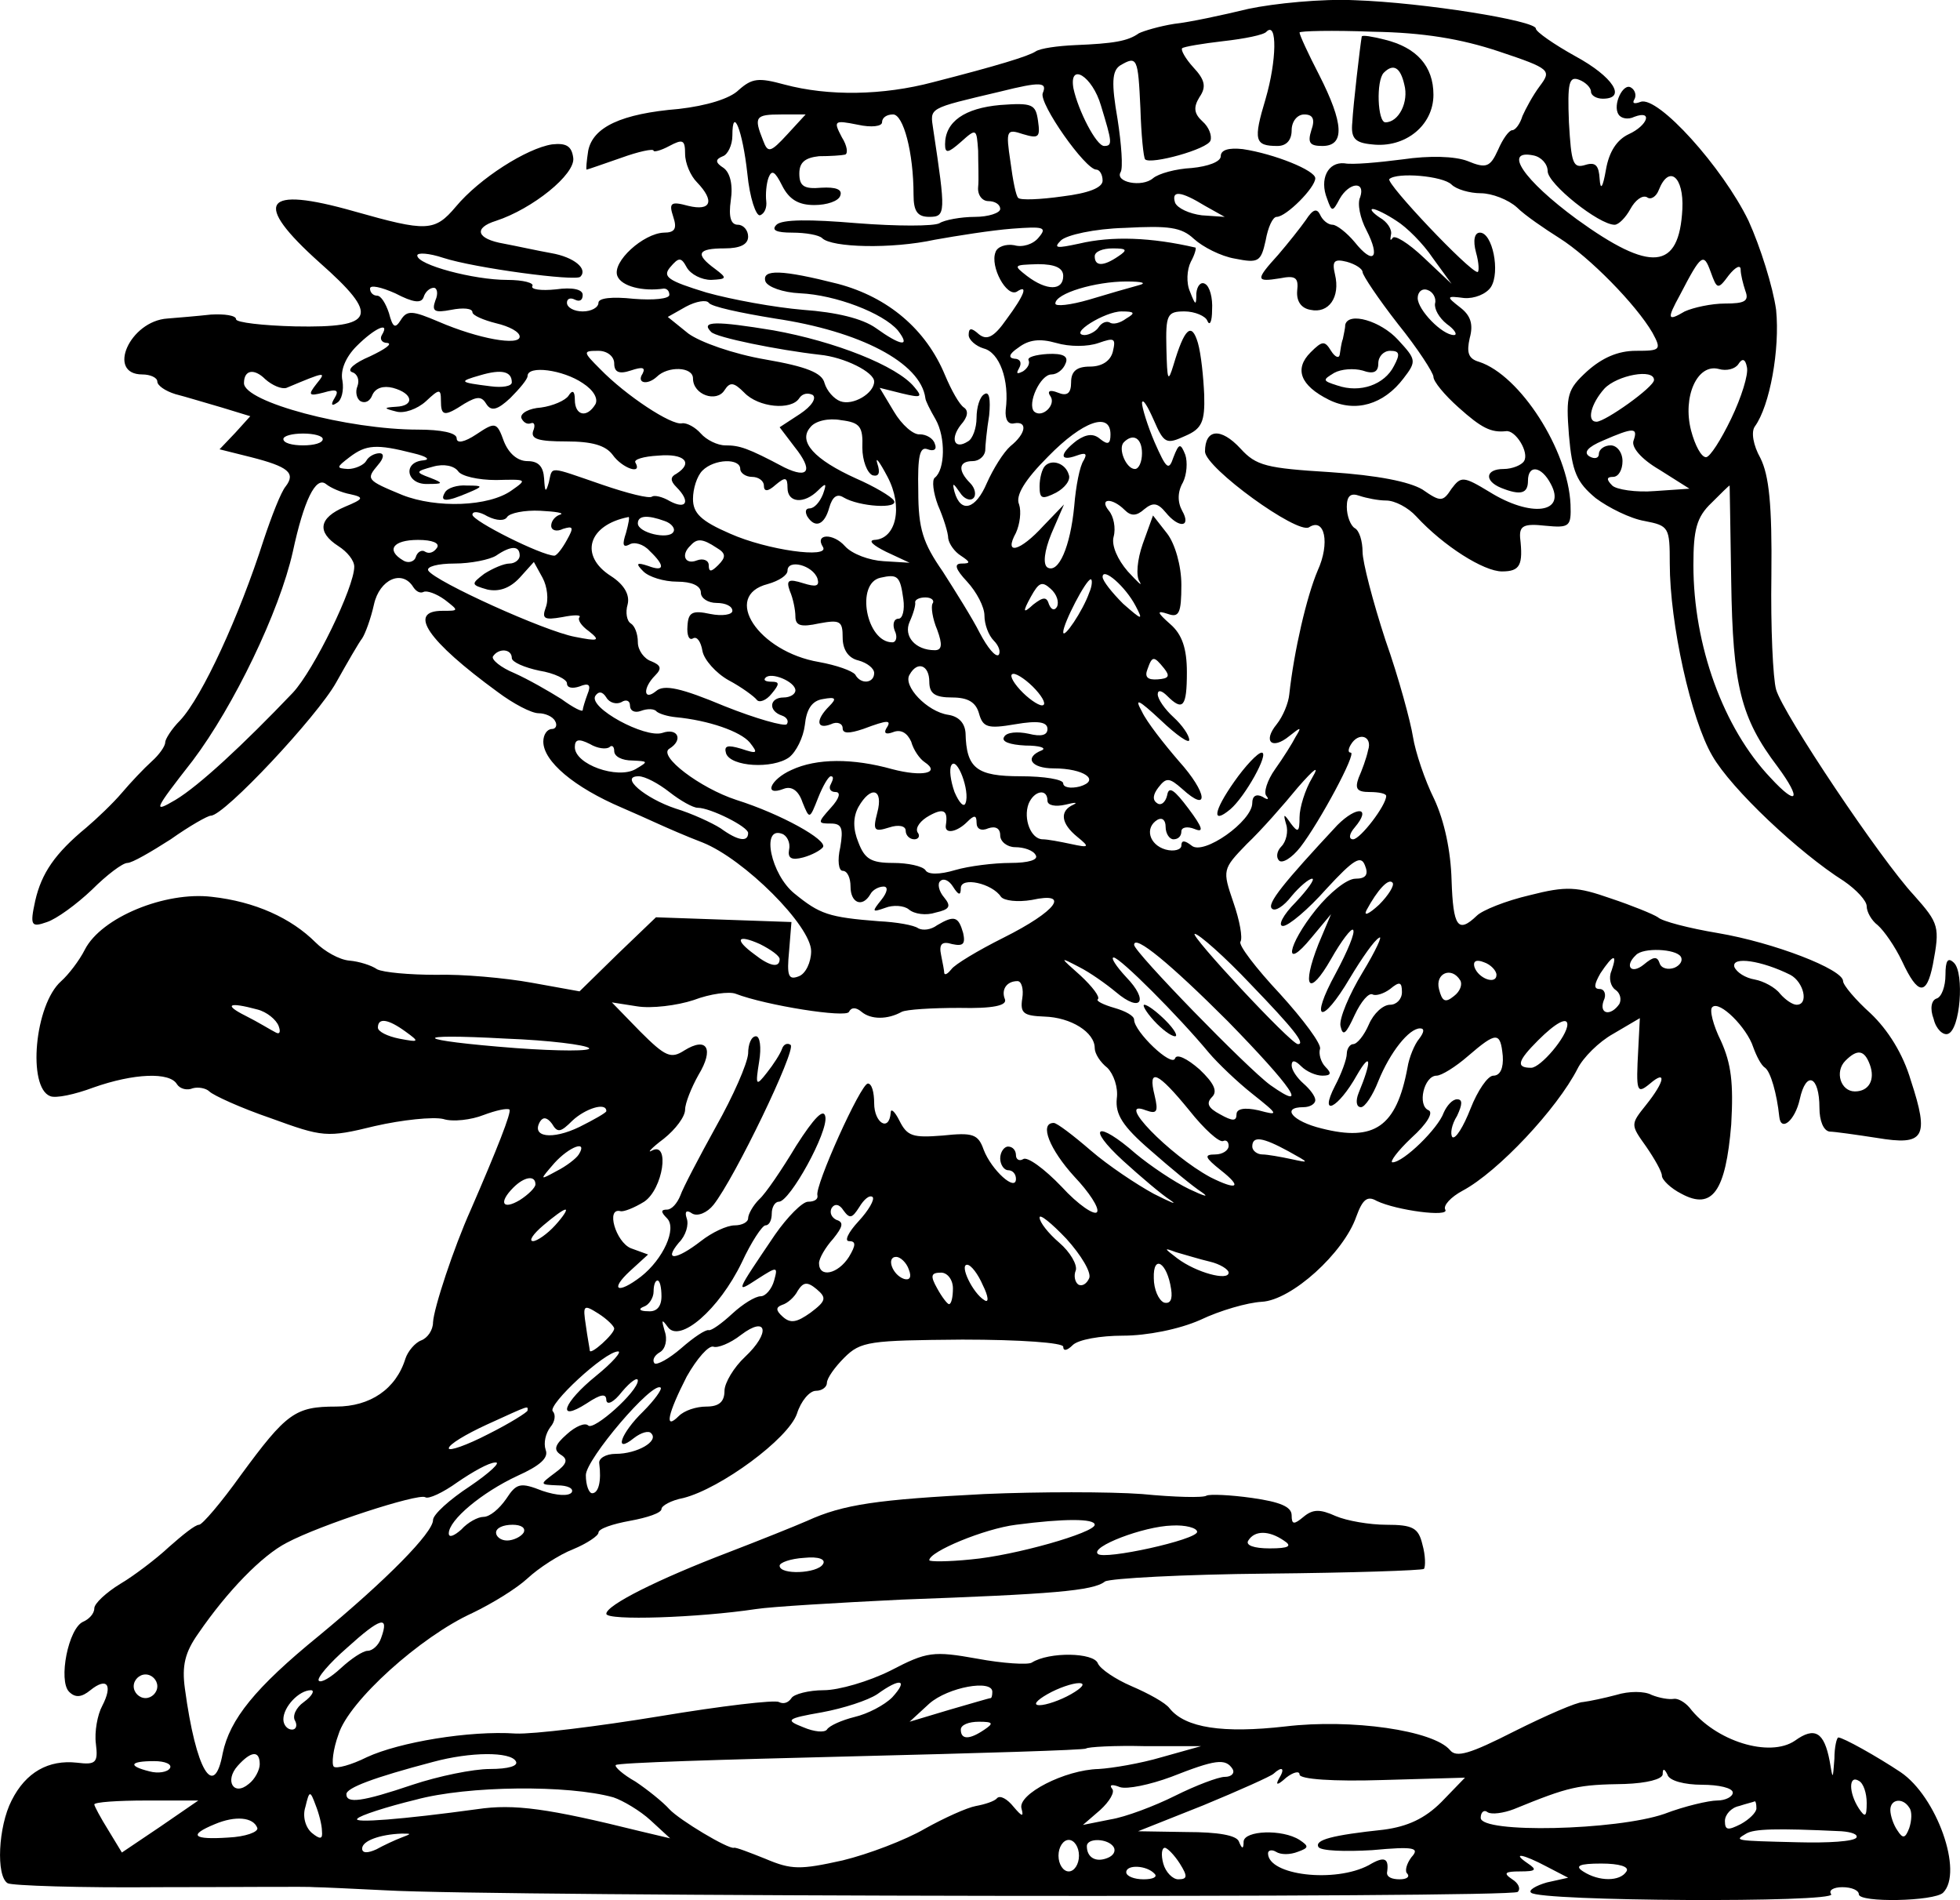 <?xml version="1.0" standalone="no"?>
<!DOCTYPE svg PUBLIC "-//W3C//DTD SVG 20010904//EN"
 "http://www.w3.org/TR/2001/REC-SVG-20010904/DTD/svg10.dtd">
<svg version="1.0" xmlns="http://www.w3.org/2000/svg"
 width="248.817pt" height="241.156pt" viewBox="0 0 248.817 241.156"
 preserveAspectRatio="xMidYMid meet">
<g transform="translate(-24.028,242.527) scale(0.1,-0.1)"
fill="#000000" stroke="none">
<path d="M1825 2414 c-33 -8 -75 -17 -94 -19 -19 -3 -39 -9 -45 -12 -14 -10
-32 -13 -81 -15 -22 -1 -44 -4 -50 -8 -9 -6 -48 -18 -130 -39 -64 -17 -133
-18 -189 -3 -33 9 -41 8 -58 -7 -11 -11 -41 -20 -76 -24 -73 -6 -109 -23 -115
-53 -2 -13 -3 -24 -2 -24 1 0 21 7 44 15 22 8 41 12 41 9 0 -2 9 0 20 6 17 9
20 8 20 -10 0 -12 7 -28 15 -36 23 -24 18 -37 -11 -30 -22 6 -25 4 -19 -14 5
-15 2 -20 -12 -20 -26 -1 -66 -37 -59 -55 5 -13 32 -20 59 -16 4 0 7 -3 7 -8
0 -5 -20 -7 -45 -5 -28 3 -45 1 -45 -5 0 -6 -9 -11 -20 -11 -11 0 -20 5 -20
11 0 5 4 7 10 4 6 -3 10 -1 10 6 0 7 -13 10 -34 7 -19 -2 -32 0 -30 4 3 4 -11
8 -32 8 -42 0 -114 19 -114 31 0 4 15 3 33 -3 40 -13 168 -30 174 -24 10 10
-8 25 -37 30 -17 3 -44 9 -60 12 -35 6 -39 20 -10 29 46 15 101 59 98 80 -2
15 -9 19 -27 17 -32 -5 -92 -43 -122 -79 -27 -32 -37 -32 -129 -6 -116 33
-130 12 -44 -65 77 -68 71 -83 -31 -81 -41 1 -75 5 -75 9 0 5 -15 7 -32 6 -18
-2 -43 -4 -55 -5 -48 -3 -78 -71 -32 -71 10 0 19 -4 19 -9 0 -5 10 -12 23 -16
12 -3 38 -11 59 -17 l36 -11 -19 -21 -20 -21 40 -10 c47 -12 57 -20 44 -37 -6
-7 -18 -38 -28 -68 -31 -97 -78 -199 -106 -229 -11 -11 -19 -24 -19 -28 0 -5
-8 -16 -17 -24 -10 -9 -27 -27 -38 -40 -11 -13 -32 -33 -45 -44 -40 -33 -57
-58 -65 -93 -7 -32 -5 -34 15 -27 12 4 37 22 57 41 19 19 39 34 45 34 6 0 30
14 55 30 24 17 47 30 51 30 17 0 135 126 159 169 14 25 29 51 33 56 4 6 11 25
15 43 7 32 36 45 50 22 4 -6 9 -8 13 -6 4 2 16 -2 27 -10 18 -14 18 -14 -3
-14 -45 0 -19 -38 70 -103 20 -15 43 -27 52 -27 8 0 18 -4 21 -10 3 -5 1 -10
-4 -10 -6 0 -11 -7 -11 -16 0 -25 39 -58 100 -84 14 -6 34 -15 45 -20 11 -5
36 -16 57 -24 53 -21 138 -106 138 -138 0 -14 -7 -29 -16 -32 -13 -5 -15 1
-12 32 l3 37 -86 3 -86 3 -49 -47 -48 -47 -61 11 c-33 6 -88 11 -121 10 -34 0
-67 3 -75 7 -7 5 -23 10 -35 11 -13 1 -32 12 -43 23 -31 31 -77 52 -132 58
-59 7 -140 -26 -161 -67 -7 -14 -21 -32 -30 -40 -34 -30 -43 -135 -14 -146 7
-3 31 2 55 11 51 18 97 20 106 4 4 -6 13 -8 20 -5 7 2 17 0 21 -4 5 -5 40 -21
78 -34 66 -24 71 -25 132 -10 35 8 74 12 87 9 12 -4 36 -1 51 5 16 6 30 9 33
7 3 -3 -16 -51 -49 -127 -22 -49 -47 -125 -48 -143 0 -10 -7 -20 -15 -23 -8
-3 -17 -14 -20 -23 -12 -39 -45 -61 -88 -61 -52 0 -63 -8 -121 -87 -25 -35
-49 -63 -53 -63 -5 0 -21 -13 -38 -28 -16 -15 -45 -37 -62 -47 -18 -11 -33
-25 -33 -31 0 -7 -7 -14 -14 -17 -19 -8 -32 -75 -18 -89 8 -8 16 -7 27 2 21
17 29 7 15 -20 -6 -11 -10 -33 -8 -48 3 -24 0 -27 -24 -24 -36 4 -65 -12 -83
-48 -17 -33 -20 -96 -5 -105 5 -3 92 -6 192 -5 101 0 190 1 198 0 8 0 49 -2
90 -4 136 -8 1429 -10 1437 -2 4 4 1 11 -7 16 -12 8 -9 10 10 10 20 0 22 2 10
10 -22 15 -6 12 24 -4 l27 -14 -27 -6 c-14 -4 -24 -10 -20 -13 10 -11 387 -13
381 -2 -4 5 3 9 14 9 12 0 21 -4 21 -9 0 -11 96 -9 107 2 26 26 -8 122 -54
153 -30 20 -73 44 -79 44 -2 0 -5 -12 -5 -27 -2 -27 -2 -27 -6 -3 -7 37 -19
44 -44 26 -32 -22 -101 -1 -134 42 -6 7 -15 12 -20 11 -6 -1 -18 1 -28 5 -9 5
-29 5 -45 0 -15 -4 -34 -8 -42 -9 -8 0 -47 -17 -87 -37 -57 -29 -74 -34 -82
-24 -21 25 -125 40 -209 30 -79 -9 -127 -2 -147 23 -5 7 -27 19 -48 28 -21 9
-40 22 -43 29 -5 14 -62 15 -84 1 -5 -3 -37 -1 -69 5 -56 10 -64 9 -110 -15
-28 -14 -66 -25 -85 -25 -19 0 -38 -5 -41 -10 -4 -6 -10 -8 -16 -5 -5 3 -73
-5 -151 -18 -79 -13 -161 -23 -183 -22 -59 4 -148 -11 -189 -30 -20 -10 -39
-15 -42 -12 -3 3 -1 22 6 41 13 42 104 124 170 154 25 12 56 31 70 44 14 13
40 30 58 37 17 7 32 17 32 21 0 5 18 11 40 15 22 4 40 10 40 15 0 4 12 11 28
14 47 12 133 75 144 107 5 16 16 29 24 29 8 0 14 5 14 10 0 6 10 20 22 32 21
21 32 22 150 23 74 0 128 -4 128 -9 0 -6 5 -5 12 2 7 7 35 12 64 12 30 0 71 8
98 20 25 12 60 22 78 23 38 2 104 62 120 108 8 22 14 27 26 20 25 -12 93 -21
87 -11 -3 5 7 16 22 24 45 24 120 104 146 155 7 14 27 34 45 44 l34 20 -2 -39
c-3 -55 -2 -58 15 -44 21 18 19 3 -5 -27 -20 -25 -20 -25 0 -53 11 -16 20 -32
20 -37 0 -5 11 -16 25 -23 39 -21 56 3 63 88 3 53 0 77 -13 106 -10 20 -15 40
-11 43 9 9 44 -26 52 -51 4 -11 10 -23 15 -26 7 -5 15 -33 18 -62 2 -20 20 -5
26 22 8 37 25 30 25 -11 0 -16 5 -29 13 -30 6 0 34 -4 60 -8 60 -10 67 0 43
73 -10 34 -29 64 -51 85 -19 17 -35 36 -35 41 0 15 -88 49 -159 61 -36 6 -71
15 -76 20 -6 4 -33 15 -60 24 -43 15 -56 16 -103 4 -30 -7 -60 -19 -67 -26
-24 -23 -30 -14 -32 45 -1 37 -9 75 -22 103 -12 24 -24 60 -27 79 -3 19 -18
75 -35 123 -16 49 -29 99 -29 112 0 13 -4 27 -10 30 -5 3 -10 15 -10 27 0 14
5 18 16 14 9 -3 24 -6 34 -6 11 0 28 -9 38 -20 35 -38 86 -70 109 -70 23 0 27
8 23 43 -1 15 5 18 32 15 31 -3 33 -1 32 27 -3 69 -64 164 -116 181 -14 4 -16
12 -12 30 5 18 1 29 -12 39 -18 14 -18 15 5 12 13 -1 28 5 34 14 12 19 2 69
-14 69 -7 0 -9 -10 -5 -25 4 -14 4 -25 2 -25 -10 0 -117 113 -112 118 10 9 68
4 79 -7 6 -6 23 -11 37 -11 14 0 35 -8 46 -18 10 -10 35 -27 54 -39 38 -24 97
-84 118 -120 12 -22 10 -23 -21 -23 -23 0 -43 -9 -62 -26 -25 -23 -27 -30 -23
-81 4 -47 10 -60 34 -80 16 -12 44 -26 62 -29 31 -6 32 -8 32 -54 0 -76 27
-198 54 -244 24 -42 110 -123 167 -159 16 -11 29 -25 29 -32 0 -7 6 -18 14
-24 8 -7 22 -27 31 -46 20 -43 31 -44 39 -4 9 48 8 52 -24 88 -42 45 -166 230
-175 261 -4 14 -7 79 -6 145 1 90 -3 127 -14 149 -9 16 -12 33 -7 40 19 26 32
98 27 148 -4 29 -20 80 -35 113 -33 68 -115 159 -137 151 -8 -3 -11 -2 -8 3 3
5 1 12 -4 15 -10 7 -24 -22 -16 -34 3 -5 12 -7 20 -3 24 9 17 -11 -7 -22 -15
-7 -25 -22 -29 -45 -4 -23 -7 -27 -8 -12 -1 17 -5 22 -18 18 -16 -5 -18 2 -21
54 -2 50 0 59 13 54 8 -3 15 -10 15 -15 0 -5 7 -9 15 -9 31 0 13 28 -35 54
-27 15 -50 31 -50 35 0 10 -142 33 -230 36 -41 2 -102 -4 -135 -11z m22 -114
c-16 -53 -14 -60 15 -60 11 0 18 7 18 20 0 11 7 20 16 20 11 0 14 -6 9 -20 -5
-16 -2 -20 14 -20 29 0 27 29 -4 90 -14 27 -25 51 -25 54 0 2 42 3 93 1 64 -1
112 -9 160 -25 66 -22 67 -24 52 -44 -9 -12 -18 -29 -22 -38 -3 -10 -9 -18
-13 -18 -4 0 -12 -11 -18 -25 -10 -22 -15 -24 -39 -14 -16 6 -48 7 -82 2 -31
-4 -64 -7 -74 -5 -21 2 -32 -20 -22 -45 6 -17 7 -17 16 0 12 21 33 23 26 2 -4
-8 0 -27 8 -42 18 -35 9 -45 -15 -15 -10 12 -23 22 -28 22 -6 0 -13 6 -16 13
-4 8 -9 7 -18 -7 -7 -10 -23 -30 -35 -44 -29 -32 -29 -35 2 -30 20 4 24 1 22
-16 -1 -13 5 -22 17 -24 23 -5 38 16 31 45 -4 17 -1 20 15 16 11 -3 20 -9 20
-13 0 -4 20 -34 45 -66 25 -31 45 -62 45 -67 0 -6 14 -23 32 -39 29 -26 41
-32 60 -30 12 2 30 -27 23 -38 -3 -5 -15 -10 -26 -10 -23 0 -25 -15 -3 -24 25
-10 34 -7 34 9 0 21 17 19 29 -4 20 -37 -25 -43 -78 -10 -33 20 -36 20 -48 4
-11 -17 -14 -17 -37 -1 -17 10 -57 18 -117 22 -81 5 -94 8 -114 30 -25 27 -45
25 -45 -4 1 -21 117 -105 132 -96 20 13 27 -20 11 -55 -14 -33 -30 -102 -36
-157 -1 -11 -8 -28 -16 -38 -18 -22 -6 -33 16 -15 15 12 16 12 8 -1 -4 -8 -16
-27 -26 -41 -10 -14 -15 -30 -11 -34 4 -5 1 -5 -5 -1 -8 4 -13 1 -13 -8 0 -23
-62 -67 -77 -54 -9 7 -13 7 -13 0 0 -5 -9 -8 -20 -5 -21 6 -27 28 -10 38 6 3
10 -1 10 -9 0 -9 5 -16 10 -16 6 0 10 4 10 10 0 5 7 7 17 3 12 -5 10 2 -8 26
-18 24 -25 29 -27 17 -2 -9 -8 -14 -13 -10 -6 4 -5 11 2 20 10 13 14 12 30 -2
35 -32 32 -5 -4 35 -19 22 -41 50 -47 63 -10 18 -5 16 24 -11 20 -19 36 -30
36 -25 0 6 -9 19 -20 29 -11 10 -20 23 -20 29 0 6 5 5 12 -2 20 -20 25 -14 25
30 0 30 -6 48 -21 61 -17 15 -18 18 -3 13 14 -5 17 1 17 37 0 24 -8 52 -18 65
l-18 23 -13 -36 c-7 -20 -9 -41 -4 -48 4 -7 -2 -1 -15 13 -13 15 -21 33 -18
44 3 11 0 26 -6 33 -13 16 4 17 20 1 8 -8 15 -8 25 1 11 9 17 8 27 -4 17 -21
33 -19 21 2 -6 11 -6 24 1 36 5 10 6 26 3 35 -6 15 -8 15 -15 -3 -6 -18 -9
-15 -24 19 -9 21 -16 44 -16 50 1 6 7 -4 15 -22 13 -30 16 -31 40 -20 21 9 25
18 24 52 -1 23 -4 52 -8 66 -8 27 -17 19 -31 -28 -7 -23 -8 -20 -9 21 -1 43 1
47 23 47 13 0 27 -6 29 -12 3 -7 6 -1 6 14 1 15 -3 30 -9 33 -5 3 -10 -2 -11
-12 0 -16 -1 -16 -8 2 -5 11 -4 28 1 38 5 9 7 17 6 18 -56 13 -106 15 -148 5
-28 -6 -33 -6 -23 4 7 7 43 15 81 16 56 3 72 1 88 -14 11 -10 34 -22 52 -25
30 -6 33 -4 39 23 3 17 9 30 14 30 12 0 49 37 49 49 0 10 -52 31 -92 37 -18 2
-28 -1 -28 -9 0 -7 -16 -13 -37 -15 -20 -1 -42 -7 -49 -13 -14 -12 -49 -5 -41
8 3 5 1 35 -4 67 -8 46 -7 61 3 68 22 13 23 10 26 -54 1 -34 4 -63 6 -65 7 -7
80 13 83 24 2 6 -2 17 -10 24 -11 10 -12 18 -4 31 9 13 7 22 -8 38 -10 11 -16
22 -14 24 2 2 26 6 52 9 27 3 52 8 55 12 14 14 13 -37 -1 -85z m-209 -9 c14
-46 15 -51 4 -51 -10 0 -33 45 -39 73 -6 34 24 16 35 -22z m-74 16 c-5 -13 54
-97 68 -97 4 0 8 -6 8 -14 0 -9 -18 -16 -51 -20 -28 -4 -53 -5 -56 -2 -3 2 -7
23 -10 46 -6 40 -5 42 16 35 20 -6 22 -4 19 17 -3 21 -7 23 -48 20 -45 -4 -70
-21 -70 -50 0 -12 4 -11 20 3 20 18 20 17 22 -11 0 -16 1 -37 0 -46 -1 -10 5
-18 13 -18 8 0 15 -4 15 -10 0 -5 -15 -10 -32 -10 -18 0 -39 -4 -45 -8 -7 -4
-54 -4 -105 0 -59 5 -95 5 -102 -2 -7 -7 0 -10 20 -10 17 0 34 -3 38 -7 12
-12 88 -14 143 -2 28 5 72 12 98 14 40 3 45 2 34 -11 -7 -9 -21 -13 -31 -10
-11 2 -22 -2 -24 -9 -7 -18 14 -57 27 -50 15 10 10 -4 -13 -35 -16 -23 -25
-27 -35 -19 -10 9 -13 8 -13 -1 0 -6 9 -14 19 -17 20 -5 33 -40 28 -78 -1 -12
3 -19 11 -17 17 3 15 -13 -5 -29 -9 -8 -22 -29 -30 -47 -14 -33 -33 -39 -41
-11 -3 12 -2 12 7 -1 5 -8 13 -11 17 -7 4 4 2 13 -4 19 -16 16 -15 28 3 28 8
0 15 6 16 13 0 6 2 27 5 45 2 21 0 31 -6 27 -6 -3 -10 -17 -10 -30 0 -13 -5
-27 -11 -30 -17 -11 -23 3 -9 21 9 10 10 18 4 22 -6 4 -16 22 -24 41 -24 58
-72 99 -136 116 -71 18 -97 19 -92 3 3 -7 22 -14 44 -15 45 -2 105 -25 124
-47 17 -22 4 -20 -28 3 -17 12 -50 20 -92 23 -36 3 -91 13 -123 22 -49 15 -56
20 -46 32 11 13 14 13 21 0 5 -9 19 -16 31 -16 20 1 21 2 5 14 -26 19 -22 26
12 26 20 0 30 5 30 15 0 8 -6 15 -13 15 -9 0 -12 10 -9 31 3 20 -1 35 -9 41
-11 7 -11 11 -1 15 6 2 12 14 12 26 0 39 13 7 19 -48 3 -31 11 -54 16 -53 6 2
9 10 8 18 -1 8 0 22 3 30 4 10 8 8 17 -10 9 -18 21 -25 41 -25 16 0 31 5 33
12 3 8 -6 11 -24 10 -22 -2 -28 2 -28 18 0 14 7 20 25 22 14 0 29 1 33 2 4 1
3 11 -4 22 -11 21 -10 22 20 16 18 -4 31 -2 31 3 0 6 6 10 14 10 13 0 26 -48
26 -102 0 -21 5 -28 20 -28 21 0 21 5 5 111 -4 28 -8 26 85 48 52 13 60 12 54
-2z m-324 -52 c-22 -24 -25 -24 -31 -8 -12 30 -10 33 23 33 l31 0 -23 -25z
m965 -47 c0 -16 65 -68 85 -68 5 0 14 9 20 20 6 11 15 18 21 15 5 -4 12 1 15
9 13 33 32 17 30 -24 -4 -78 -40 -81 -134 -13 -68 50 -94 89 -55 81 10 -2 18
-11 18 -20z m-435 -44 l25 -14 -29 2 c-16 2 -31 9 -34 16 -5 16 7 15 38 -4z
m243 -19 c13 -8 34 -29 46 -47 l24 -33 -35 33 c-20 19 -38 30 -40 25 -3 -4 -3
-2 -2 4 2 7 -5 17 -14 22 -9 6 -13 11 -9 11 4 0 18 -7 30 -15z m-353 -45 c-19
-13 -30 -13 -30 0 0 6 10 10 23 10 18 0 19 -2 7 -10z m775 -24 c8 10 15 14 15
7 0 -6 3 -18 6 -27 5 -13 -1 -16 -26 -16 -17 0 -40 -5 -51 -10 -22 -13 -23
-10 -6 21 27 52 30 54 39 29 8 -22 9 -23 23 -4z m-845 -1 c0 -19 -21 -19 -46
0 -18 14 -17 14 14 15 22 0 32 -5 32 -15z m-812 -27 c2 7 8 12 13 12 4 0 6 -7
2 -16 -5 -14 -1 -16 20 -12 15 3 27 2 27 -3 0 -4 14 -10 30 -14 17 -4 30 -11
30 -17 0 -12 -52 -3 -103 19 -33 14 -40 15 -48 2 -7 -11 -10 -10 -15 9 -4 12
-10 22 -15 22 -5 0 -9 4 -9 9 0 5 14 2 32 -6 23 -12 33 -13 36 -5z m907 15
c-11 -3 -39 -11 -62 -18 -24 -7 -43 -9 -43 -5 0 13 51 28 90 28 21 0 27 -2 15
-5z m377 -23 c-1 -7 5 -18 15 -26 10 -7 14 -14 9 -14 -15 0 -46 32 -46 47 0 8
6 13 13 10 6 -2 11 -10 9 -17z m-838 -19 c108 -16 185 -56 191 -101 0 -3 6
-15 13 -27 13 -23 12 -64 -1 -74 -4 -3 -2 -19 4 -35 7 -16 13 -35 13 -42 1 -7
8 -17 16 -22 12 -8 13 -10 1 -10 -10 0 -8 -7 7 -23 12 -13 22 -32 22 -43 0
-11 5 -25 12 -32 6 -6 9 -14 6 -18 -4 -3 -14 9 -24 28 -9 18 -31 53 -47 78
-25 36 -31 54 -31 102 -1 45 2 57 12 53 8 -3 12 0 9 7 -2 7 -11 12 -19 12 -8
-1 -23 12 -33 29 l-18 30 28 -7 c25 -6 27 -5 16 8 -22 27 -101 58 -179 72 -73
12 -93 12 -79 -2 6 -7 85 -23 138 -29 31 -3 69 -22 69 -34 0 -15 -27 -31 -43
-25 -8 3 -17 13 -20 23 -3 13 -23 21 -75 30 -41 7 -83 22 -98 33 l-26 21 23
13 c13 7 26 9 29 5 3 -5 41 -13 84 -20z m446 0 c-8 -6 -17 -8 -21 -5 -4 2 -10
0 -14 -6 -3 -5 -12 -10 -18 -10 -21 1 26 30 47 30 17 0 18 -2 6 -9z m-945 -21
c-3 -5 0 -10 7 -10 7 -1 -3 -8 -22 -17 -19 -8 -30 -17 -23 -20 7 -2 10 -10 7
-18 -3 -7 -1 -16 4 -19 6 -3 12 0 15 8 4 9 14 12 26 9 26 -7 28 -23 4 -24 -16
-1 -16 -2 0 -6 10 -3 27 3 38 13 17 16 19 16 19 1 0 -20 4 -21 30 -4 17 10 22
9 28 -1 6 -9 14 -7 30 8 12 12 22 24 22 28 0 14 45 8 70 -9 14 -9 20 -20 16
-27 -11 -18 -26 -14 -26 6 0 11 -3 13 -8 5 -4 -6 -20 -13 -35 -15 -15 -1 -26
-7 -25 -13 2 -5 7 -9 12 -7 5 2 6 -3 3 -10 -3 -10 7 -13 42 -13 33 0 50 -5 59
-17 12 -17 38 -26 29 -10 -3 4 10 8 29 9 33 3 45 -9 23 -23 -8 -4 -8 -9 0 -17
18 -18 13 -29 -8 -18 -10 6 -20 8 -23 6 -3 -3 -31 4 -63 15 -70 24 -63 24 -68
3 -4 -14 -5 -12 -6 5 -1 15 -7 22 -21 22 -13 0 -24 10 -30 25 -9 25 -11 25
-35 9 -15 -10 -25 -12 -25 -5 0 7 -20 11 -49 11 -89 0 -221 35 -221 59 0 17
13 19 27 5 9 -8 21 -13 27 -11 50 21 51 21 38 5 -11 -14 -10 -16 9 -11 17 5
20 3 14 -7 -5 -8 -4 -11 3 -6 6 3 9 16 7 28 -3 13 4 30 18 44 23 23 43 32 32
14z m910 -10 c20 7 22 6 18 -11 -3 -12 -14 -19 -29 -19 -17 0 -24 -6 -24 -20
0 -14 -5 -18 -17 -13 -10 4 -14 2 -9 -5 7 -11 -11 -28 -21 -19 -9 10 8 47 22
47 7 0 15 6 18 14 4 9 -3 13 -23 12 -15 -1 -26 -4 -24 -8 2 -4 -1 -10 -7 -14
-8 -4 -9 -3 -5 4 4 7 1 12 -6 12 -8 1 -7 6 5 14 13 10 27 12 48 6 17 -5 40 -5
54 0z m-615 -26 c0 -11 6 -14 21 -9 15 5 19 4 15 -4 -8 -12 6 -15 18 -4 14 14
46 13 46 -2 0 -21 30 -31 40 -15 7 11 12 10 25 -3 18 -19 60 -23 70 -7 4 6 11
7 17 4 5 -4 -1 -14 -16 -24 l-26 -17 19 -25 c24 -30 18 -41 -13 -26 -47 25
-57 28 -75 28 -10 0 -24 7 -31 15 -7 8 -18 14 -24 13 -13 -3 -71 35 -104 69
-22 22 -22 23 -2 23 11 0 20 -7 20 -16z m1418 -70 c-13 -27 -27 -49 -32 -49
-6 0 -14 15 -19 34 -11 43 8 85 35 78 10 -3 21 0 25 6 5 8 9 7 11 -4 2 -9 -7
-38 -20 -65z m-1548 46 c0 -5 -12 -7 -27 -5 -40 5 -41 6 -13 14 27 8 40 5 40
-9z m1450 3 c0 -9 -62 -53 -73 -53 -13 0 -7 23 10 42 16 17 63 26 63 11z
m-1005 -86 c0 -16 6 -32 13 -35 8 -2 10 3 6 15 -3 10 3 2 13 -17 20 -38 11
-79 -17 -80 -8 -1 -1 -7 15 -15 l30 -14 -33 2 c-18 1 -40 9 -49 19 -15 17 -39
16 -28 -1 9 -15 -71 -4 -118 17 -37 16 -47 26 -47 44 0 13 5 29 12 36 15 15
48 16 48 2 0 -5 7 -10 15 -10 8 0 15 -5 15 -11 0 -8 5 -8 15 1 12 10 15 10 15
-4 0 -19 21 -21 39 -3 10 10 11 9 6 -5 -4 -10 -11 -18 -17 -18 -5 0 -6 -4 -3
-10 10 -16 22 -11 28 11 4 14 10 18 18 13 20 -12 71 -15 64 -4 -3 5 -25 18
-48 28 -53 24 -74 47 -58 65 6 8 23 12 39 9 24 -3 28 -8 27 -35z m315 17 c0
-12 -3 -14 -13 -6 -8 7 -17 7 -30 -2 -22 -17 -22 -27 0 -19 11 4 14 3 9 -6 -5
-7 -10 -33 -12 -58 -5 -52 -20 -86 -34 -78 -6 4 -4 21 5 43 l16 37 -26 -27
c-30 -33 -51 -38 -35 -9 5 11 7 27 4 36 -5 11 7 31 37 61 44 45 79 57 79 28z
m-1000 -6 c0 -5 -11 -8 -25 -8 -14 0 -25 3 -25 8 0 4 11 7 25 7 14 0 25 -3 25
-7z m1664 -2 c-3 -8 9 -23 33 -37 l38 -24 -44 -3 c-24 -2 -49 2 -54 7 -8 8 -7
11 1 11 7 0 12 9 12 20 0 11 -7 20 -15 20 -8 0 -15 -5 -15 -11 0 -5 -5 -7 -12
-3 -8 5 -2 12 17 20 39 17 45 17 39 0z m-624 -16 c0 -11 -4 -20 -9 -20 -11 0
-22 26 -14 34 12 12 23 5 23 -14z m-925 0 c17 -4 22 -8 13 -9 -27 -2 -22 -31
5 -30 20 0 21 1 3 8 -19 7 -18 8 4 14 14 4 27 1 32 -6 4 -6 25 -11 48 -11 39
1 40 1 20 -13 -29 -21 -96 -23 -139 -6 -46 19 -46 20 -31 38 8 9 8 15 2 15 -6
0 -14 -4 -17 -10 -3 -5 -14 -10 -23 -10 -15 1 -15 2 2 15 21 16 34 17 81 5z
m-80 -52 c18 -4 17 -6 -7 -16 -33 -14 -36 -32 -8 -50 11 -7 20 -18 20 -26 0
-26 -51 -131 -78 -160 -63 -66 -119 -118 -149 -136 -29 -17 -28 -14 22 50 52
69 110 189 127 265 14 65 29 96 42 86 6 -5 20 -11 31 -13z m1753 -111 c2 -132
12 -173 59 -235 31 -42 25 -51 -9 -14 -60 63 -98 168 -98 270 0 45 4 61 23 79
12 12 22 22 23 22 0 1 1 -55 2 -122z m-1554 82 c3 5 22 9 42 8 20 -1 32 -3 25
-5 -6 -2 -11 -8 -11 -14 0 -6 7 -8 15 -4 13 4 14 2 5 -14 -6 -11 -13 -20 -16
-20 -16 0 -104 44 -104 52 0 5 9 4 19 -2 12 -6 22 -6 25 -1z m151 -20 c-5 -15
-4 -19 4 -15 6 4 18 1 26 -8 20 -19 19 -27 -2 -19 -15 5 -16 3 -6 -7 7 -7 26
-13 43 -13 18 0 30 -5 30 -14 0 -7 9 -13 20 -13 11 0 20 -4 20 -10 0 -5 -13
-7 -28 -4 -23 5 -28 2 -29 -15 -1 -12 2 -19 7 -16 5 3 10 -4 12 -16 2 -11 17
-28 33 -37 17 -9 33 -21 36 -25 3 -4 12 -1 19 8 10 12 10 15 0 15 -8 0 -11 2
-8 5 7 8 38 -5 38 -16 0 -5 -7 -9 -15 -9 -18 0 -20 -17 -2 -23 6 -2 9 -7 6
-11 -3 -3 -39 7 -79 23 -55 23 -77 28 -87 19 -16 -13 -17 4 -1 20 9 9 7 13 -5
18 -9 3 -17 14 -17 24 0 11 -4 21 -9 24 -5 3 -7 14 -4 24 3 12 -4 25 -21 36
-41 26 -29 65 22 75 2 1 0 -9 -3 -20z m49 15 c9 -3 14 -10 11 -14 -6 -10 -45
-1 -45 11 0 10 12 11 34 3z m-289 -34 c-4 -6 -10 -8 -15 -5 -4 3 -10 0 -12 -7
-2 -6 -10 -8 -16 -4 -22 13 -13 26 19 26 18 0 28 -4 24 -10z m355 0 c12 -7 12
-12 2 -22 -9 -9 -12 -9 -12 0 0 6 -7 9 -15 6 -15 -6 -21 7 -8 19 8 9 15 9 33
-3z m-250 -10 c0 -5 -6 -10 -13 -10 -7 0 -21 -6 -32 -13 -17 -13 -17 -14 4
-20 14 -3 28 1 41 15 l18 20 11 -20 c6 -11 8 -28 4 -38 -5 -14 -2 -16 21 -12
15 3 24 3 22 0 -3 -3 2 -11 12 -18 15 -12 12 -13 -18 -7 -38 7 -177 70 -186
84 -3 5 12 9 33 9 21 0 45 5 53 10 19 13 30 13 30 0z m378 -29 c3 -10 -2 -11
-18 -6 -19 6 -22 4 -17 -10 4 -9 7 -24 7 -32 0 -12 7 -14 30 -9 27 5 30 3 30
-18 0 -15 7 -26 20 -29 11 -3 20 -10 20 -16 0 -13 -17 -15 -24 -2 -4 5 -24 12
-46 16 -77 13 -124 84 -65 99 14 4 25 11 25 17 0 15 32 7 38 -10z m109 -26 c2
-14 -1 -25 -6 -25 -6 0 -8 -7 -5 -15 4 -8 2 -15 -3 -15 -33 0 -47 75 -15 82
22 5 25 2 29 -27z m295 -9 c10 -19 8 -18 -16 3 -14 14 -26 29 -26 34 0 13 29
-12 42 -37z m-100 -1 c-3 -5 -7 -4 -10 3 -3 10 -7 10 -20 0 -13 -12 -14 -10
-3 10 10 18 14 20 25 10 8 -7 11 -17 8 -23z m41 18 c-8 -23 -33 -60 -33 -50 0
11 29 67 35 67 2 0 2 -8 -2 -17z m-199 -14 c-2 -4 0 -19 6 -33 7 -19 6 -26 -3
-26 -25 0 -40 18 -32 36 5 11 8 22 7 25 0 3 5 6 13 6 8 0 12 -4 9 -8z m-534
-69 c0 -5 16 -12 35 -16 19 -3 35 -11 35 -16 0 -6 7 -7 16 -4 12 5 15 2 10
-10 -3 -8 -6 -18 -6 -20 0 -3 -12 3 -27 14 -16 10 -42 25 -60 33 -17 7 -29 17
-27 21 7 11 24 10 24 -2z m828 -13 c8 -10 6 -13 -8 -14 -13 -1 -17 3 -13 13 6
17 8 17 21 1z m-298 -17 c0 -15 7 -20 29 -20 20 0 30 -6 34 -20 5 -18 11 -20
46 -14 29 5 41 3 41 -6 0 -8 -8 -10 -24 -6 -14 3 -28 2 -31 -4 -4 -6 7 -10 27
-11 18 0 27 -3 21 -6 -23 -9 -14 -23 15 -23 38 0 60 -15 33 -23 -12 -3 -21 -1
-21 4 0 5 -24 9 -54 9 -56 0 -69 10 -70 55 -1 13 -9 21 -22 23 -27 4 -58 37
-49 51 10 18 25 12 25 -9z m135 -10 c10 -11 14 -20 8 -20 -5 0 -18 9 -28 20
-10 11 -14 20 -8 20 5 0 18 -9 28 -20z m-526 -16 c6 4 11 2 11 -4 0 -7 6 -10
14 -7 8 3 17 3 20 -1 4 -3 14 -6 24 -7 42 -4 82 -18 94 -32 11 -14 10 -15 -11
-8 -17 5 -22 4 -19 -6 6 -17 59 -20 80 -5 9 7 18 25 20 41 2 20 9 31 23 33 16
3 18 1 8 -9 -18 -18 -16 -30 2 -23 8 4 15 1 15 -5 0 -7 8 -7 26 -1 32 12 37
12 29 0 -3 -6 1 -7 9 -4 10 4 18 -1 23 -12 3 -11 11 -22 17 -26 21 -14 -3 -19
-41 -9 -50 14 -96 14 -128 -1 -27 -12 -36 -34 -10 -24 10 4 19 -2 24 -17 9
-22 9 -22 20 6 6 15 13 27 16 27 4 0 3 -4 0 -10 -3 -5 -1 -10 6 -10 7 0 5 -8
-6 -20 -17 -19 -17 -20 0 -20 14 0 16 -6 12 -30 -4 -17 -2 -30 3 -30 6 0 10
-9 10 -20 0 -21 15 -27 25 -10 3 6 11 10 17 10 6 0 5 -7 -3 -17 -12 -15 -12
-16 5 -10 10 4 24 3 30 -2 7 -6 22 -8 34 -4 18 4 20 8 11 19 -7 8 -9 18 -5 21
4 4 11 1 16 -7 7 -11 10 -12 10 -2 0 15 40 6 51 -11 4 -5 21 -7 39 -4 50 11
32 -14 -36 -48 -32 -16 -62 -34 -66 -40 -4 -5 -8 -8 -9 -5 0 3 -2 13 -4 23 -3
14 1 18 14 14 14 -3 17 0 14 14 -6 21 -11 23 -33 10 -8 -6 -18 -7 -24 -4 -5 4
-28 8 -50 9 -64 5 -75 9 -107 35 -30 24 -43 86 -16 76 6 -2 11 -11 9 -20 -2
-11 3 -14 18 -10 11 3 22 9 25 13 6 9 -53 42 -110 60 -46 15 -100 56 -85 65
18 11 11 27 -9 20 -22 -7 -94 32 -85 47 4 6 9 6 14 -2 4 -7 13 -9 19 -6z m-15
-57 c3 3 6 1 6 -5 0 -7 10 -12 23 -12 20 -1 21 -1 4 -11 -23 -13 -77 6 -77 28
0 10 5 11 19 4 10 -6 21 -7 25 -4z m963 -4 c-2 -10 -8 -26 -12 -35 -5 -14 -2
-18 14 -18 12 0 21 -2 21 -5 0 -12 -33 -55 -42 -55 -6 0 -5 7 2 15 22 26 3 28
-22 3 -68 -73 -90 -100 -83 -106 4 -4 15 3 25 16 10 12 22 22 26 22 4 0 -5
-13 -21 -30 -16 -16 -23 -30 -16 -30 7 0 32 21 55 47 35 38 44 43 49 30 5 -12
1 -17 -12 -17 -11 0 -33 -18 -50 -39 -37 -46 -42 -80 -6 -36 l25 30 -16 -38
c-22 -56 -12 -68 16 -19 13 23 26 40 28 37 3 -3 -7 -27 -22 -55 -34 -62 -18
-67 18 -6 15 25 31 48 37 51 5 4 -4 -16 -21 -44 -17 -28 -30 -59 -28 -68 3
-14 7 -10 18 14 8 17 18 29 23 26 4 -2 14 1 22 7 12 10 15 9 15 -4 0 -9 -7
-16 -15 -16 -9 0 -21 -11 -27 -25 -6 -14 -15 -25 -20 -25 -4 0 -8 -6 -8 -12 0
-7 -7 -26 -15 -41 -21 -41 4 -29 28 14 18 31 19 18 2 -23 -4 -10 -3 -18 3 -18
5 0 15 15 22 33 15 37 39 67 53 67 6 0 5 -5 -1 -13 -6 -7 -13 -24 -15 -37 -14
-75 -42 -94 -109 -77 -37 9 -52 27 -23 27 8 0 15 4 15 9 0 5 -7 14 -15 21 -8
7 -15 17 -15 23 0 7 4 7 12 -1 7 -7 19 -12 27 -12 11 0 12 3 4 11 -6 6 -9 17
-7 23 2 6 -21 37 -51 70 -30 32 -53 62 -50 66 3 5 -1 27 -9 50 -14 41 -14 42
17 74 18 17 47 50 65 72 21 24 28 29 18 12 -9 -15 -16 -38 -16 -50 0 -19 -2
-20 -11 -8 -9 13 -10 13 -6 -1 3 -9 0 -22 -6 -28 -6 -6 -7 -14 -3 -18 4 -4 16
3 27 17 24 31 72 120 64 120 -4 0 -3 5 0 10 10 17 28 11 22 -7z m-511 -67 c-2
-6 -8 0 -14 14 -5 14 -7 29 -4 34 7 12 24 -33 18 -48z m-376 14 c14 -11 30
-20 36 -20 16 0 64 -24 64 -32 0 -12 -13 -10 -35 6 -11 7 -37 19 -57 25 -39
13 -72 41 -47 41 8 0 25 -9 39 -20z m264 -26 c-6 -23 -4 -25 15 -19 12 4 21 2
21 -4 0 -6 5 -11 11 -11 5 0 8 4 4 9 -3 6 4 15 15 21 18 10 24 7 21 -12 -2
-12 14 -9 27 4 9 9 12 9 12 -1 0 -8 6 -11 15 -7 9 3 15 0 15 -9 0 -8 9 -15 19
-15 11 0 23 -4 26 -10 4 -6 -9 -10 -32 -10 -21 0 -53 -4 -70 -9 -20 -6 -35 -6
-38 0 -4 5 -22 9 -41 9 -28 0 -36 5 -44 26 -7 17 -7 32 0 45 16 28 32 23 24
-7z m216 15 c0 -6 10 -8 23 -5 12 3 16 3 10 0 -18 -8 -16 -24 5 -41 16 -13 15
-14 -8 -9 -14 3 -30 6 -36 6 -15 0 -25 26 -18 45 7 17 24 20 24 4z m421 -132
c-13 -12 -20 -15 -16 -7 14 26 28 41 33 35 3 -3 -5 -16 -17 -28z m-761 -69 c0
-12 -13 -9 -32 6 -26 19 -22 26 7 13 14 -7 25 -15 25 -19z m598 -32 c54 -56
70 -76 60 -76 -9 0 -139 140 -131 140 5 0 38 -29 71 -64z m-29 -47 c81 -83
105 -117 54 -81 -29 21 -173 169 -173 178 0 14 46 -24 119 -97z m575 82 c3 -5
-1 -11 -8 -14 -8 -3 -17 -1 -19 6 -3 9 -8 8 -20 -2 -16 -13 -25 -2 -10 12 9
10 51 8 57 -2z m-717 -45 c32 -27 42 -11 13 19 -13 14 -20 25 -16 25 8 0 82
-74 121 -121 11 -13 36 -37 55 -52 34 -27 34 -28 8 -21 -18 4 -28 2 -28 -5 0
-9 -5 -9 -21 0 -15 8 -18 14 -10 22 7 7 3 17 -16 35 -16 14 -29 20 -31 14 -4
-12 -52 34 -52 49 0 5 -11 11 -25 15 -14 4 -24 9 -21 11 3 3 -7 16 -22 30 -27
24 -27 24 -2 11 14 -7 35 -22 47 -32z m483 22 c0 -13 -23 -5 -28 10 -2 7 2 10
12 6 9 -3 16 -11 16 -16z m146 5 c-4 -9 -1 -20 5 -24 6 -4 8 -12 5 -18 -11
-16 -26 -13 -20 4 4 8 1 15 -5 15 -8 0 -7 6 1 20 16 24 22 26 14 3z m227 -5
c17 -9 24 -38 8 -38 -5 0 -14 6 -21 14 -6 8 -21 16 -32 18 -12 2 -23 9 -26 16
-4 14 35 8 71 -10z m-419 -7 c3 -5 0 -14 -8 -20 -11 -9 -15 -7 -19 9 -5 20 16
29 27 11z m-556 -23 c-3 -19 2 -22 28 -23 34 -1 64 -20 64 -40 0 -7 7 -18 16
-25 8 -8 14 -25 12 -39 -2 -20 7 -35 43 -66 25 -22 54 -46 65 -53 10 -7 3 -5
-16 4 -19 9 -50 30 -68 45 -49 43 -64 35 -16 -9 22 -20 49 -43 60 -50 10 -7 1
-3 -21 8 -22 12 -58 36 -80 55 -22 19 -43 35 -47 35 -19 0 -5 -34 26 -68 19
-20 32 -40 29 -45 -3 -5 -24 9 -45 32 -22 23 -44 39 -49 35 -5 -3 -9 0 -9 5 0
6 -4 11 -10 11 -5 0 -10 -7 -10 -15 0 -8 5 -15 10 -15 6 0 10 -5 10 -11 0 -17
-31 11 -41 37 -7 20 -14 22 -52 18 -38 -3 -45 -1 -55 19 -6 12 -11 16 -11 10
-2 -25 -21 -13 -21 12 0 14 -3 25 -8 25 -9 0 -68 -131 -64 -142 1 -5 -4 -8
-12 -8 -7 0 -26 -19 -42 -42 -50 -74 -51 -75 -22 -56 25 16 26 16 21 -2 -3
-11 -11 -20 -17 -20 -7 0 -23 -10 -36 -22 -14 -13 -27 -22 -30 -21 -4 1 -19
-9 -35 -23 -15 -13 -31 -22 -34 -19 -3 4 0 10 7 14 7 4 10 16 6 27 -4 14 -4
16 4 5 15 -21 65 22 94 82 12 26 26 47 30 47 5 0 8 7 8 15 0 8 4 15 9 15 14 0
63 89 59 108 -2 11 -14 -1 -37 -37 -18 -30 -39 -61 -47 -68 -8 -8 -14 -19 -14
-24 0 -5 -8 -9 -17 -9 -10 0 -29 -9 -43 -20 -31 -24 -48 -26 -28 -2 9 9 13 23
10 31 -3 9 0 11 7 6 7 -4 19 1 27 11 27 34 105 196 98 203 -4 3 -9 1 -11 -5
-2 -6 -11 -20 -19 -30 -14 -18 -15 -17 -10 14 3 18 1 32 -4 32 -6 0 -10 -10
-10 -22 -1 -13 -19 -54 -41 -93 -21 -38 -42 -78 -45 -87 -4 -10 -11 -18 -17
-18 -8 0 -8 -3 0 -11 13 -13 -5 -52 -33 -74 -30 -23 -40 -17 -14 7 l23 21 -22
8 c-19 8 -32 52 -13 47 4 -1 17 4 30 12 24 16 33 77 10 65 -7 -4 -1 3 15 15
15 12 27 28 27 37 0 8 8 28 17 44 20 33 11 49 -18 31 -17 -11 -24 -8 -56 24
l-36 37 32 -5 c18 -3 51 1 72 8 21 8 45 11 53 8 39 -15 141 -31 144 -23 3 6 9
6 16 0 12 -10 33 -10 51 0 6 3 38 5 73 5 43 -1 61 3 58 11 -5 12 2 23 16 23 5
0 8 -10 6 -22z m-971 -14 c12 -3 24 -13 27 -21 3 -8 1 -11 -4 -8 -6 3 -22 13
-38 21 -28 14 -22 18 15 8z m188 -28 c18 -13 18 -14 -8 -9 -15 3 -27 9 -27 14
0 13 13 11 35 -5z m1475 9 c0 -15 -34 -55 -46 -55 -20 0 -17 9 9 35 22 22 37
30 37 20z m-1242 -30 c4 -4 -38 -4 -93 0 -130 10 -139 19 -12 12 54 -2 101 -8
105 -12z m1160 -10 c1 -15 -3 -25 -12 -25 -7 0 -20 -19 -29 -42 -9 -23 -19
-39 -23 -36 -3 4 -1 16 6 27 7 15 7 21 0 21 -6 0 -13 -8 -17 -17 -7 -20 -51
-63 -65 -63 -4 0 6 14 24 31 20 18 28 32 22 35 -15 6 -6 44 10 44 6 0 24 11
40 25 36 31 41 31 44 0z m466 -11 c7 -19 -1 -34 -19 -34 -18 0 -26 25 -12 39
15 15 24 14 31 -5z m-864 -58 c19 -24 38 -41 43 -39 4 2 7 -1 7 -6 0 -6 -8
-11 -17 -11 -15 0 -13 -4 7 -20 28 -22 21 -26 -13 -9 -52 28 -123 101 -82 85
14 -5 16 -2 11 19 -9 36 4 30 44 -19z m-740 -1 c0 -2 -16 -11 -34 -20 -35 -17
-62 -13 -50 7 4 6 9 5 15 -3 7 -12 11 -11 26 4 16 15 43 24 43 12z m866 -51
c27 -15 27 -15 4 -10 -14 3 -31 6 -37 6 -7 0 -13 5 -13 10 0 14 13 12 46 -6z
m-901 -4 c-3 -5 -16 -15 -28 -21 -22 -12 -22 -12 -3 10 19 21 43 30 31 11z
m-55 -38 c0 -4 -9 -13 -20 -20 -22 -13 -27 -3 -8 16 14 14 28 16 28 4z m410
-47 c-13 -14 -18 -25 -12 -25 9 0 9 -5 0 -20 -14 -22 -38 -27 -38 -8 0 6 8 20
18 31 12 15 14 21 4 24 -6 3 -9 9 -6 15 4 6 10 5 15 -3 8 -11 11 -10 20 4 6
10 13 16 17 13 3 -3 -5 -17 -18 -31z m-385 -5 c-10 -11 -23 -20 -28 -20 -6 0
0 9 13 20 13 11 25 20 28 20 3 0 -3 -9 -13 -20z m678 -67 c-3 -7 -9 -11 -14
-8 -4 3 -6 11 -3 18 2 7 -7 23 -21 35 -14 12 -25 26 -25 32 0 5 15 -7 34 -27
19 -21 32 -43 29 -50z m153 21 c13 -3 24 -10 24 -14 0 -11 -41 0 -65 18 -17
13 -18 14 -2 8 11 -3 30 -9 43 -12z m-382 -10 c4 -10 1 -14 -6 -12 -15 5 -23
28 -10 28 5 0 13 -7 16 -16z m333 -25 c2 -13 -1 -19 -9 -17 -7 3 -13 17 -13
31 -1 31 17 20 22 -14z m-239 5 c7 -14 8 -23 2 -19 -15 9 -32 45 -22 45 5 0
14 -12 20 -26z m-38 -4 c0 -11 -2 -20 -5 -20 -2 0 -9 9 -15 20 -9 16 -8 20 5
20 8 0 15 -9 15 -20z m-370 -10 c0 -13 -6 -20 -17 -19 -11 0 -13 3 -5 6 6 2
12 11 12 19 0 8 2 14 5 14 3 0 5 -9 5 -20z m189 -21 c-17 -12 -25 -14 -35 -5
-9 8 -9 12 -1 15 7 2 16 10 20 18 7 11 12 12 24 2 13 -11 12 -15 -8 -30z
m-249 -20 c0 -7 -30 -34 -31 -28 0 2 -3 17 -5 32 -4 26 -3 27 16 15 11 -7 20
-16 20 -19z m166 -36 c-14 -13 -26 -33 -26 -43 0 -14 -7 -20 -23 -20 -13 0
-28 -5 -35 -12 -19 -19 -14 3 10 50 13 23 28 40 34 38 5 -2 21 4 35 15 33 25
38 3 5 -28z m-189 -24 c-42 -34 -51 -60 -12 -35 18 12 25 13 25 4 1 -7 10 -2
20 11 11 13 20 19 20 14 0 -14 -56 -64 -63 -57 -4 4 -16 -1 -27 -11 -16 -14
-17 -20 -8 -26 10 -6 8 -12 -7 -23 -20 -15 -20 -15 3 -16 13 0 21 -4 18 -9 -4
-5 -19 -4 -37 2 -28 11 -33 10 -46 -10 -9 -13 -21 -23 -29 -23 -7 0 -20 -7
-28 -16 -9 -8 -16 -11 -16 -5 0 17 42 52 87 73 29 13 40 23 36 33 -3 9 0 21 6
29 6 7 7 16 3 20 -7 8 66 76 83 76 5 0 -7 -14 -28 -31z m60 -45 c-29 -28 -38
-55 -12 -34 9 7 19 10 22 6 10 -10 -18 -26 -45 -26 -13 0 -22 -6 -21 -12 3
-23 -1 -38 -9 -38 -4 0 -8 10 -8 23 0 20 85 120 95 111 2 -2 -8 -16 -22 -30z
m-147 1 c0 -2 -22 -16 -50 -30 -27 -14 -50 -22 -50 -18 0 5 22 18 48 30 57 26
52 24 52 18z m-73 -96 c-26 -17 -47 -36 -47 -43 0 -16 -59 -76 -145 -147 -81
-66 -113 -106 -122 -149 -11 -60 -34 -22 -48 82 -4 29 0 46 17 70 37 54 81 99
112 115 43 23 167 63 176 58 4 -3 23 6 41 19 19 13 40 25 48 25 8 1 -7 -13
-32 -30z m68 -59 c-3 -5 -13 -10 -21 -10 -8 0 -14 5 -14 10 0 6 9 10 21 10 11
0 17 -4 14 -10z m-181 -134 c-3 -9 -11 -16 -17 -16 -6 0 -21 -10 -34 -22 -13
-12 -25 -19 -28 -16 -3 3 13 22 36 42 42 38 54 42 43 12z m-284 -61 c0 -8 -7
-15 -15 -15 -8 0 -15 7 -15 15 0 8 7 15 15 15 8 0 15 -7 15 -15z m933 -14
c-10 -10 -31 -21 -48 -25 -16 -4 -32 -11 -35 -16 -3 -4 -16 -3 -30 3 -23 9
-22 11 24 19 27 5 58 15 70 23 29 21 40 19 19 -4z m127 7 c0 -5 -1 -8 -2 -8
-2 0 -25 -7 -53 -15 l-50 -15 25 23 c24 21 80 31 80 15z m100 -3 c-14 -8 -32
-14 -40 -14 -9 0 -4 6 10 14 14 8 32 14 40 14 9 0 4 -6 -10 -14z m-974 -10
c-10 -7 -15 -18 -11 -24 3 -6 1 -11 -4 -11 -6 0 -11 6 -11 13 0 16 20 37 35
37 5 0 2 -7 -9 -15z m864 -35 c-19 -13 -30 -13 -30 0 0 6 10 10 23 10 18 0 19
-2 7 -10z m225 -35 c-27 -8 -63 -14 -80 -15 -43 -1 -103 -32 -98 -50 3 -11 1
-11 -10 2 -8 10 -17 15 -21 11 -3 -4 -16 -8 -27 -10 -11 -2 -40 -15 -65 -29
-24 -14 -71 -32 -104 -40 -54 -12 -65 -12 -98 2 -20 8 -38 15 -40 14 -7 -2
-69 35 -82 49 -8 9 -28 25 -43 35 -16 9 -27 19 -25 21 2 3 136 7 298 11 162 4
297 8 299 10 2 2 36 4 75 3 l71 0 -50 -14z m-1145 -9 c0 -7 -6 -19 -14 -25
-19 -16 -31 4 -14 23 17 19 28 20 28 2z m325 4 c4 -6 -9 -10 -33 -10 -21 0
-65 -9 -98 -20 -65 -22 -84 -24 -84 -12 0 8 34 21 110 41 48 13 98 13 105 1z
m-439 -9 c-3 -5 -15 -7 -26 -4 -28 7 -25 13 6 13 14 0 23 -4 20 -9z m1349 -1
c3 -5 -1 -10 -10 -10 -8 0 -37 -11 -63 -24 -26 -13 -63 -27 -82 -30 l-35 -7
22 19 c12 11 19 23 15 27 -4 5 0 6 10 2 9 -3 38 3 65 13 56 22 69 24 78 10z
m59 -12 c-5 -9 -2 -9 9 1 9 7 17 9 17 4 0 -6 43 -9 105 -7 l105 3 -30 -31
c-21 -21 -43 -31 -73 -35 -66 -7 -88 -13 -83 -22 3 -5 34 -6 68 -4 54 5 61 3
50 -9 -6 -8 -9 -18 -5 -21 3 -4 -1 -7 -10 -7 -10 0 -16 3 -16 8 3 19 -3 22
-23 10 -43 -23 -128 -13 -128 15 0 4 5 5 10 2 6 -4 18 -4 28 0 14 5 14 7 2 15
-22 14 -70 12 -71 -2 0 -10 -2 -10 -6 0 -3 8 -27 12 -66 12 l-62 1 83 33 c46
19 86 37 89 40 11 10 15 7 7 -6z m537 -8 c21 0 39 -4 39 -10 0 -5 -9 -10 -20
-10 -10 0 -41 -7 -67 -17 -61 -21 -233 -25 -233 -5 0 7 4 11 9 7 5 -3 20 -1
33 4 71 29 81 31 141 32 28 1 47 6 48 12 0 8 2 8 6 0 2 -8 22 -13 44 -13z
m209 -23 c0 -18 -2 -19 -10 -7 -13 20 -13 43 0 35 6 -3 10 -16 10 -28z m-1591
7 c12 -4 34 -17 47 -29 l25 -23 -38 9 c-117 29 -160 35 -207 28 -95 -13 -159
-18 -152 -12 3 4 37 15 74 24 66 18 194 19 251 3z m-370 -43 c1 -10 -2 -11
-13 -2 -8 7 -12 21 -8 33 5 21 6 21 13 2 4 -10 8 -25 8 -33z m-205 6 l-49 -33
-17 28 c-10 16 -18 31 -18 33 0 3 30 5 66 5 l66 0 -48 -33z m2026 23 c0 -5 -9
-14 -20 -20 -16 -8 -20 -8 -20 4 0 8 8 17 18 19 9 3 18 5 20 6 1 0 2 -3 2 -9z
m194 1 c4 -5 3 -17 0 -26 -5 -13 -8 -14 -15 -3 -5 7 -9 19 -9 26 0 14 16 16
24 3z m-2097 -26 c1 -5 -15 -11 -37 -12 -45 -3 -51 3 -17 17 26 11 49 9 54 -5z
m2011 -4 c13 -1 21 -4 19 -8 -3 -5 -36 -7 -74 -6 -83 2 -81 2 -66 11 10 6 37
7 121 3z m-1828 -8 c-8 -3 -23 -10 -32 -15 -11 -5 -18 -5 -18 1 0 10 23 18 50
19 13 0 13 0 0 -5z m860 -23 c0 -11 -6 -20 -13 -20 -7 0 -13 9 -13 20 0 11 6
20 13 20 7 0 13 -9 13 -20z m44 11 c3 -5 0 -11 -8 -14 -15 -6 -26 1 -26 15 0
11 27 10 34 -1z m84 -21 c10 -16 10 -20 -2 -20 -7 0 -16 9 -19 20 -3 11 -2 20
2 20 3 0 12 -9 19 -20z m-32 -13 c4 -4 -2 -7 -14 -7 -12 0 -22 4 -22 9 0 10
26 9 36 -2z m599 3 c-8 -13 -35 -13 -55 0 -11 7 -5 10 23 10 23 0 36 -4 32
-10z"/>
<path d="M1969 2379 c-2 -11 -11 -88 -12 -109 -2 -20 3 -26 25 -28 42 -5 78
24 78 63 0 36 -21 60 -62 70 -16 4 -28 6 -29 4z m54 -61 c6 -22 -7 -48 -24
-48 -10 0 -12 53 -2 63 12 12 21 7 26 -15z"/>
<path d="M1948 2013 c0 -5 -2 -12 -3 -18 -2 -5 -3 -14 -4 -20 -1 -5 -6 -3 -11
5 -8 13 -11 13 -26 -2 -21 -21 -13 -42 23 -60 34 -17 70 -6 95 27 17 22 16 24
-7 49 -22 24 -63 36 -67 19z m62 -52 c-12 -24 -43 -35 -72 -25 -19 6 -19 7 -4
16 9 5 25 6 36 3 14 -5 20 -2 20 9 0 9 7 16 15 16 12 0 13 -4 5 -19z"/>
<path d="M1807 1433 c-26 -37 -29 -55 -5 -35 19 16 50 72 40 72 -5 0 -21 -17
-35 -37z"/>
<path d="M1567 1834 c-4 -4 -7 -16 -7 -26 0 -16 3 -17 21 -8 11 6 19 16 16 23
-4 14 -21 20 -30 11z"/>
<path d="M805 1800 c-7 -12 2 -12 30 0 19 8 19 9 -2 9 -12 1 -25 -3 -28 -9z"/>
<path d="M1705 1130 c10 -11 22 -20 27 -20 4 0 -1 9 -12 20 -11 11 -23 20 -27
20 -3 0 2 -9 12 -20z"/>
<path d="M2710 1188 c0 -15 -5 -28 -11 -30 -7 -2 -9 -13 -4 -26 3 -13 12 -21
18 -19 16 5 21 77 8 90 -8 8 -11 3 -11 -15z"/>
<path d="M1490 529 c-136 -7 -179 -13 -225 -34 -16 -7 -61 -25 -100 -40 -89
-34 -155 -67 -155 -78 0 -9 117 -5 190 6 19 3 103 8 185 12 191 7 243 11 258
23 7 4 99 9 206 10 107 1 196 4 199 6 2 3 2 17 -2 31 -5 21 -12 25 -46 25 -21
0 -50 5 -64 11 -20 9 -29 9 -41 -1 -12 -10 -15 -10 -15 2 0 11 -15 17 -50 22
-28 4 -54 5 -58 3 -4 -3 -41 -2 -82 2 -41 3 -131 3 -200 0z m140 -39 c0 -10
-101 -39 -157 -44 -29 -3 -53 -3 -53 -1 0 11 70 40 110 45 61 8 100 8 100 0z
m130 -9 c0 -10 -118 -36 -126 -28 -10 9 58 35 94 36 17 1 32 -3 32 -8z m110
-11 c11 -7 7 -10 -18 -10 -20 0 -31 4 -27 10 8 13 26 13 45 0z m-585 -30 c-7
-12 -55 -14 -55 -2 0 4 14 9 31 10 19 2 28 -2 24 -8z"/>
</g>
</svg>
